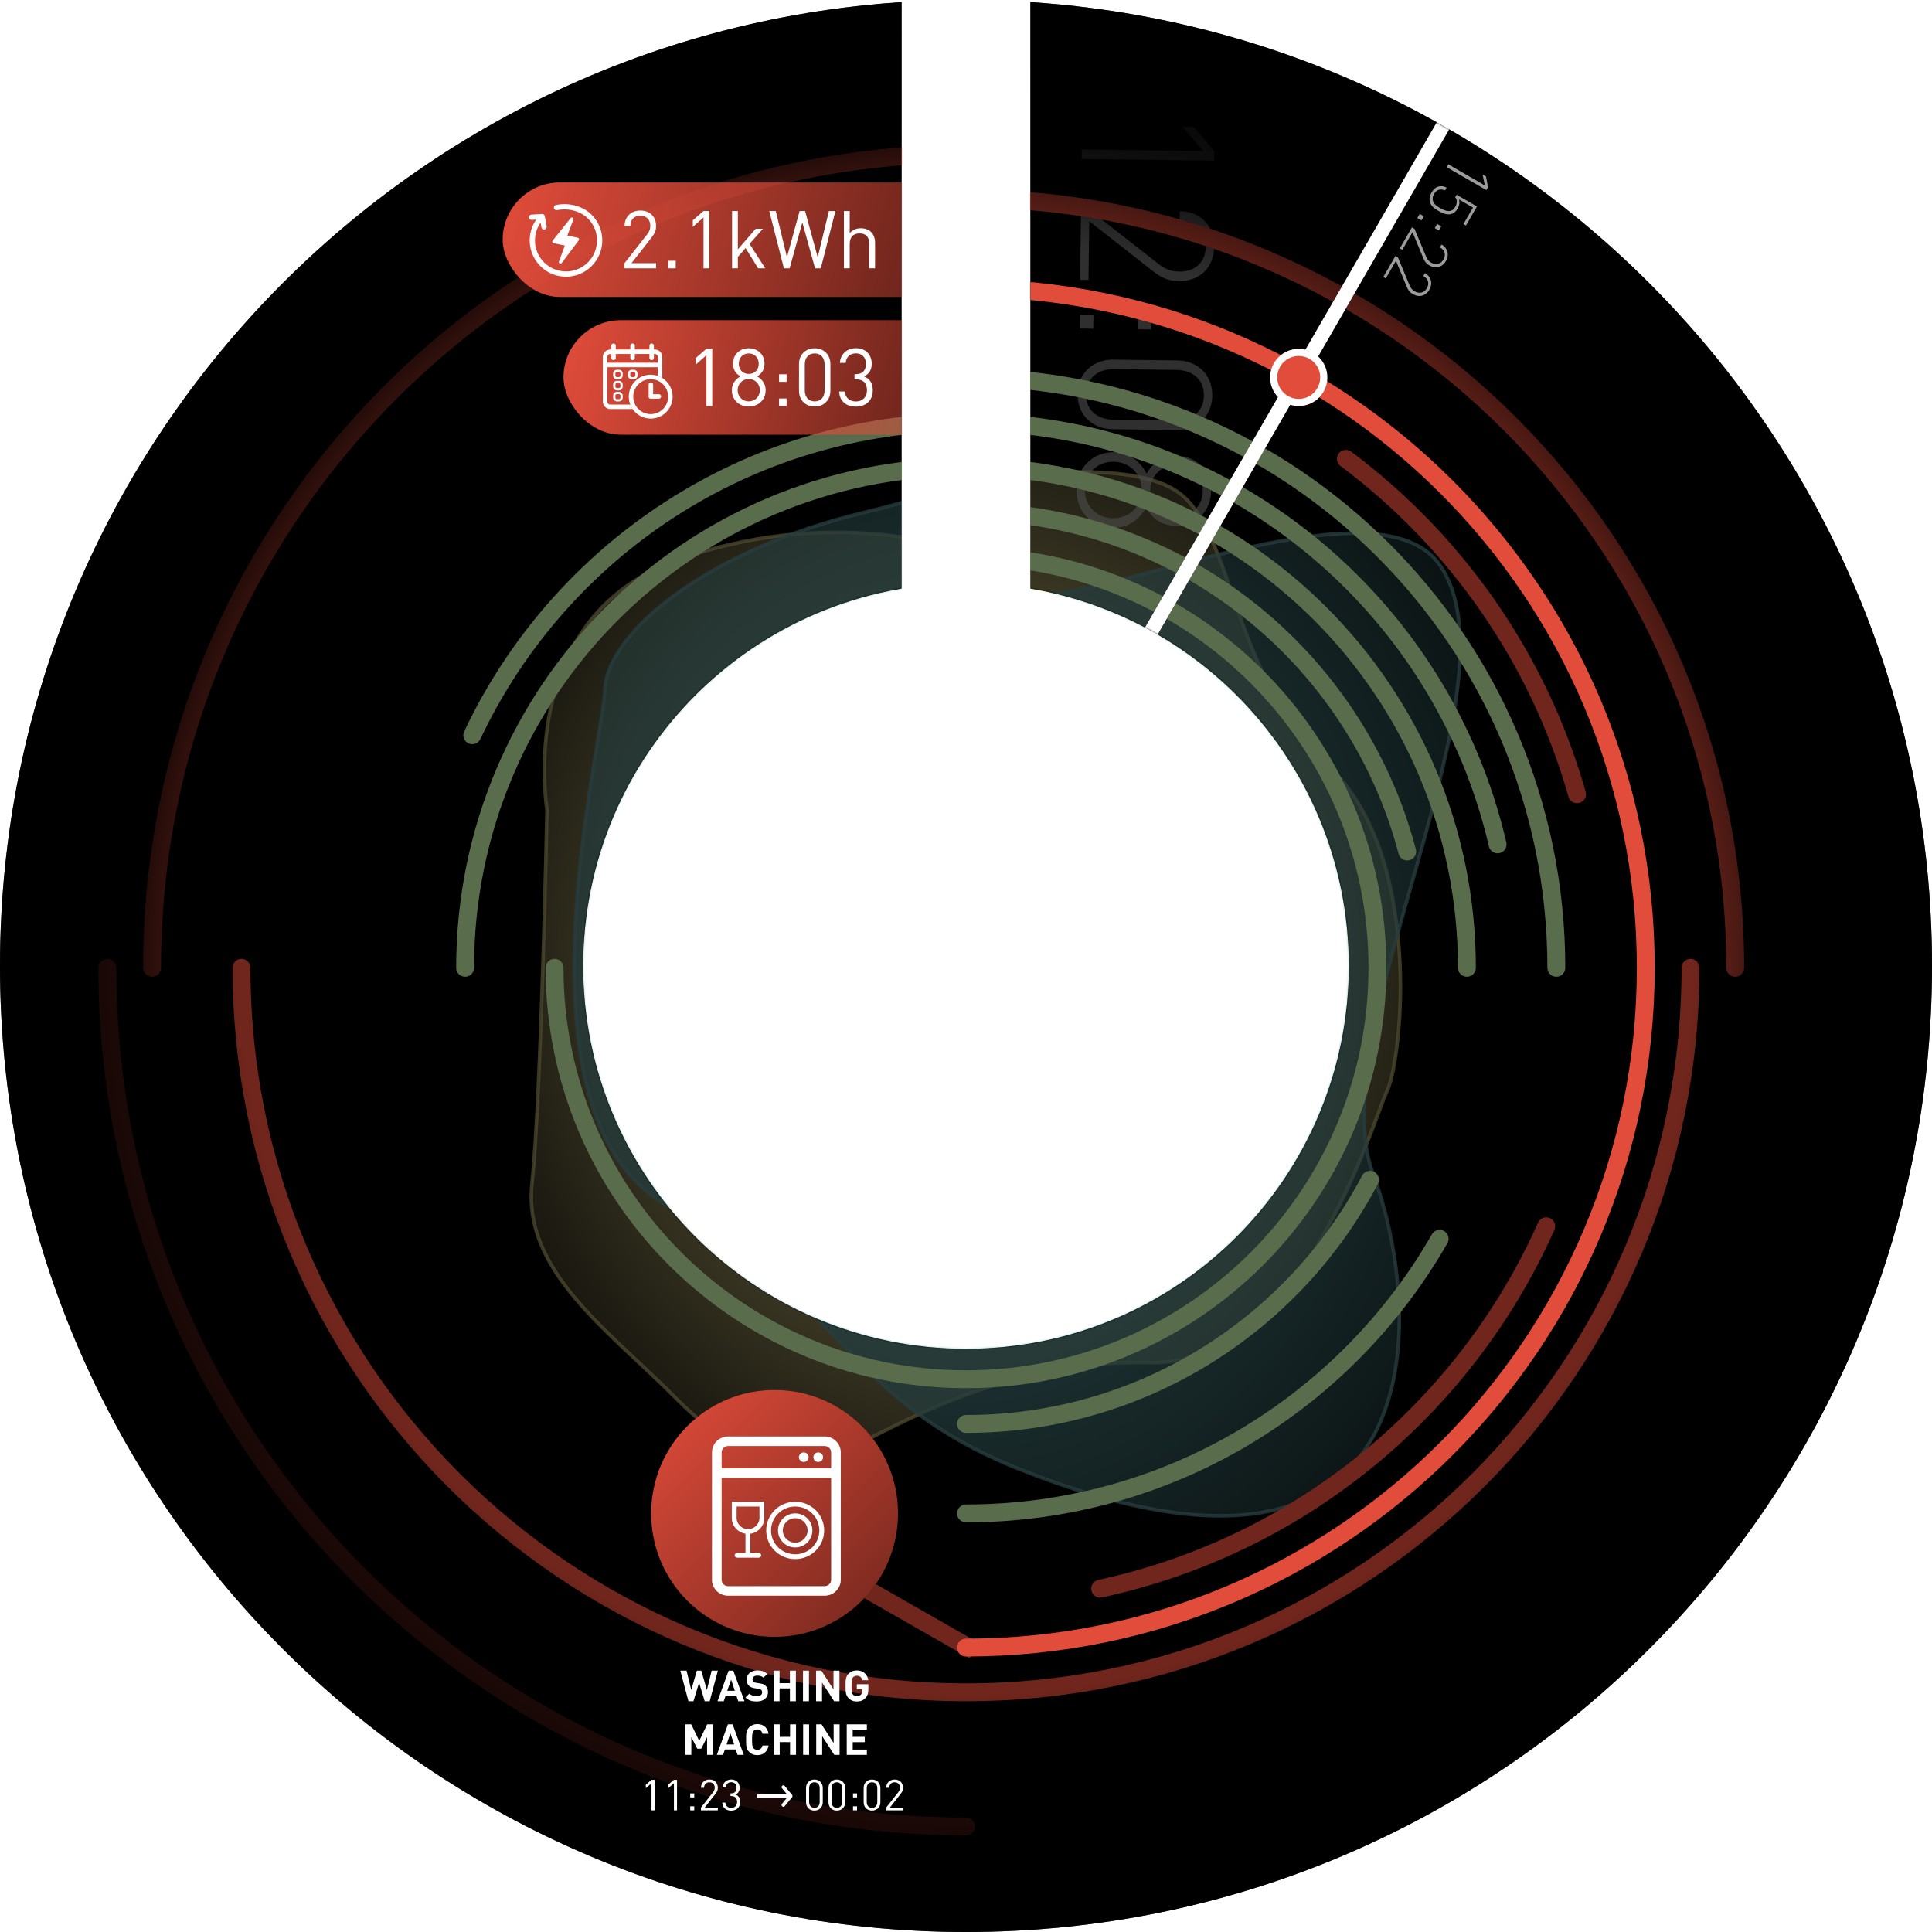 <svg width="1080" height="1080" viewBox="0 0 1080 1080" fill="none" xmlns="http://www.w3.org/2000/svg">
<path d="M540 1080C521.561 1080 503.134 1079.07 484.789 1077.21C466.791 1075.38 448.896 1072.65 431.171 1069.03C413.779 1065.47 396.371 1060.99 379.421 1055.72C362.676 1050.51 345.983 1044.4 329.808 1037.56C313.79 1030.79 297.908 1023.14 282.608 1014.83C267.419 1006.57 252.439 997.474 238.084 987.776C223.808 978.131 209.821 967.676 196.513 956.69C183.243 945.739 170.341 934.013 158.166 921.837C145.991 909.661 134.266 896.763 123.313 883.49C112.329 870.18 101.87 856.19 92.227 841.919C82.527 827.568 73.427 812.589 65.178 797.396C56.864 782.09 49.213 766.208 42.439 750.196C35.601 734.028 29.492 717.336 24.281 700.583C19.012 683.644 14.535 666.232 10.975 648.832C7.353 631.107 4.622 613.212 2.792 595.214C0.934 576.868 0.002 558.44 0 540C0.001 521.561 0.931 503.133 2.788 484.788C4.618 466.79 7.349 448.895 10.971 431.171C14.532 413.771 19.009 396.359 24.277 379.42C29.488 362.667 35.597 345.975 42.435 329.808C49.21 313.79 56.861 297.908 65.174 282.608C73.425 267.418 82.526 252.438 92.223 238.084C101.871 223.803 112.33 209.817 123.309 196.513C134.264 183.239 145.99 170.337 158.162 158.166C170.334 145.995 183.239 134.266 196.509 123.313C209.809 112.335 223.798 101.876 238.08 92.227C252.427 82.534 267.407 73.433 282.604 65.178C297.904 56.864 313.789 49.213 329.804 42.439C345.973 35.6 362.665 29.49 379.417 24.281C396.363 19.01 413.774 14.533 431.167 10.974C448.892 7.352 466.787 4.621 484.785 2.791C491.118 2.148 497.585 1.608 503.996 1.191V329.024C501.621 329.424 499.223 329.873 496.868 330.355C483.099 333.176 469.644 337.352 456.698 342.824C443.972 348.212 431.798 354.82 420.346 362.555C408.982 370.238 398.377 378.988 388.675 388.686C378.977 398.388 370.227 408.993 362.544 420.357C354.809 431.809 348.202 443.983 342.813 456.708C337.341 469.654 333.164 483.109 330.343 496.878C327.451 511.07 325.996 525.517 326 540C325.996 554.486 327.453 568.935 330.347 583.128C333.168 596.897 337.345 610.353 342.817 623.299C348.206 636.024 354.813 648.198 362.548 659.65C370.231 671.014 378.981 681.619 388.679 691.321C398.381 701.019 408.986 709.77 420.35 717.453C431.801 725.188 443.975 731.795 456.7 737.183C469.646 742.655 483.101 746.832 496.87 749.652C511.064 752.547 525.514 754.003 540 754C554.486 754.003 568.935 752.546 583.129 749.652C596.898 746.832 610.354 742.655 623.3 737.183C636.025 731.795 648.199 725.187 659.65 717.452C671.015 709.769 681.62 701.019 691.322 691.32C701.02 681.618 709.77 671.013 717.453 659.649C725.188 648.198 731.795 636.025 737.184 623.3C742.656 610.354 746.833 596.898 749.654 583.129C752.548 568.935 754.004 554.486 754 540C754.003 525.514 752.547 511.065 749.653 496.871C746.832 483.102 742.655 469.647 737.183 456.701C731.795 443.976 725.187 431.802 717.452 420.35C709.769 408.986 701.019 398.381 691.321 388.679C681.619 378.981 671.014 370.231 659.649 362.548C648.198 354.813 636.025 348.205 623.3 342.817C610.354 337.345 596.899 333.169 583.13 330.348C580.774 329.866 578.376 329.418 576.001 329.017V1.183C582.426 1.605 588.89 2.145 595.213 2.783C613.211 4.613 631.106 7.344 648.83 10.966C666.23 14.526 683.643 19.003 700.581 24.273C717.334 29.484 734.026 35.593 750.194 42.431C766.213 49.206 782.094 56.857 797.394 65.17C812.585 73.422 827.565 82.522 841.917 92.219C856.199 101.867 870.185 112.326 883.488 123.305C896.765 134.262 909.667 145.988 921.835 158.158C934.003 170.328 945.735 183.234 956.688 196.505C967.67 209.813 978.129 223.8 987.774 238.076C997.467 252.423 1006.57 267.404 1014.82 282.6C1023.14 297.907 1030.79 313.789 1037.56 329.8C1044.4 345.962 1050.51 362.654 1055.72 379.412C1060.99 396.35 1065.47 413.762 1069.03 431.163C1072.65 448.887 1075.38 466.782 1077.21 484.78C1079.07 503.128 1080 521.558 1080 540C1080 558.439 1079.07 576.866 1077.21 595.211C1075.38 613.209 1072.65 631.104 1069.03 648.829C1065.47 666.229 1060.99 683.64 1055.72 700.58C1050.51 717.33 1044.4 734.022 1037.56 750.193C1030.79 766.205 1023.14 782.087 1014.83 797.393C1006.57 812.593 997.468 827.572 987.777 841.916C978.124 856.203 967.665 870.19 956.691 883.487C945.738 896.758 934.011 909.66 921.838 921.834C909.665 934.008 896.766 945.734 883.491 956.687C870.191 967.664 856.204 978.123 841.92 987.773C827.575 997.464 812.595 1006.57 797.397 1014.82C782.09 1023.14 766.208 1030.79 750.197 1037.56C734.023 1044.4 717.33 1050.51 700.584 1055.72C683.636 1060.99 666.225 1065.47 648.833 1069.03C631.109 1072.65 613.214 1075.38 595.216 1077.21C576.869 1079.07 558.441 1080 540 1080Z" fill="black"/>
<mask id="mask0" mask-type="alpha" maskUnits="userSpaceOnUse" x="0" y="1" width="1080" height="1079">
<path d="M540 1080C521.561 1080 503.134 1079.07 484.789 1077.21C466.791 1075.38 448.896 1072.65 431.171 1069.03C413.779 1065.47 396.371 1060.99 379.421 1055.72C362.676 1050.51 345.983 1044.4 329.808 1037.56C313.79 1030.79 297.908 1023.14 282.608 1014.83C267.419 1006.57 252.439 997.474 238.084 987.776C223.808 978.131 209.821 967.676 196.513 956.69C183.243 945.739 170.341 934.013 158.166 921.837C145.991 909.661 134.266 896.763 123.313 883.49C112.329 870.18 101.87 856.19 92.227 841.919C82.527 827.568 73.427 812.589 65.178 797.396C56.864 782.09 49.213 766.208 42.439 750.196C35.601 734.028 29.492 717.336 24.281 700.583C19.012 683.644 14.535 666.232 10.975 648.832C7.353 631.107 4.622 613.212 2.792 595.214C0.934 576.868 0.002 558.44 0 540C0.001 521.561 0.931 503.133 2.788 484.788C4.618 466.79 7.349 448.895 10.971 431.171C14.532 413.771 19.009 396.359 24.277 379.42C29.488 362.667 35.597 345.975 42.435 329.808C49.21 313.79 56.861 297.908 65.174 282.608C73.425 267.418 82.526 252.438 92.223 238.084C101.871 223.803 112.33 209.817 123.309 196.513C134.264 183.239 145.99 170.337 158.162 158.166C170.334 145.995 183.239 134.266 196.509 123.313C209.809 112.335 223.798 101.876 238.08 92.227C252.427 82.534 267.407 73.433 282.604 65.178C297.904 56.864 313.789 49.213 329.804 42.439C345.973 35.6 362.665 29.49 379.417 24.281C396.363 19.01 413.774 14.533 431.167 10.974C448.892 7.352 466.787 4.621 484.785 2.791C491.118 2.148 497.585 1.608 503.996 1.191V329.024C501.621 329.424 499.223 329.873 496.868 330.355C483.099 333.176 469.644 337.352 456.698 342.824C443.972 348.212 431.798 354.82 420.346 362.555C408.982 370.238 398.377 378.988 388.675 388.686C378.977 398.388 370.227 408.993 362.544 420.357C354.809 431.809 348.202 443.983 342.813 456.708C337.341 469.654 333.164 483.109 330.343 496.878C327.451 511.07 325.996 525.517 326 540C325.996 554.486 327.453 568.935 330.347 583.128C333.168 596.897 337.345 610.353 342.817 623.299C348.206 636.024 354.813 648.198 362.548 659.65C370.231 671.014 378.981 681.619 388.679 691.321C398.381 701.019 408.986 709.77 420.35 717.453C431.801 725.188 443.975 731.795 456.7 737.183C469.646 742.655 483.101 746.832 496.87 749.652C511.064 752.547 525.514 754.003 540 754C554.486 754.003 568.935 752.546 583.129 749.652C596.898 746.832 610.354 742.655 623.3 737.183C636.025 731.795 648.199 725.187 659.65 717.452C671.015 709.769 681.62 701.019 691.322 691.32C701.02 681.618 709.77 671.013 717.453 659.649C725.188 648.198 731.795 636.025 737.184 623.3C742.656 610.354 746.833 596.898 749.654 583.129C752.548 568.935 754.004 554.486 754 540C754.003 525.514 752.547 511.065 749.653 496.871C746.832 483.102 742.655 469.647 737.183 456.701C731.795 443.976 725.187 431.802 717.452 420.35C709.769 408.986 701.019 398.381 691.321 388.679C681.619 378.981 671.014 370.231 659.649 362.548C648.198 354.813 636.025 348.205 623.3 342.817C610.354 337.345 596.899 333.169 583.13 330.348C580.774 329.866 578.376 329.418 576.001 329.017V1.183C582.426 1.605 588.89 2.145 595.213 2.783C613.211 4.613 631.106 7.344 648.83 10.966C666.23 14.526 683.643 19.003 700.581 24.273C717.334 29.484 734.026 35.593 750.194 42.431C766.213 49.206 782.094 56.857 797.394 65.17C812.585 73.422 827.565 82.522 841.917 92.219C856.199 101.867 870.185 112.326 883.488 123.305C896.765 134.262 909.667 145.988 921.835 158.158C934.003 170.328 945.735 183.234 956.688 196.505C967.67 209.813 978.129 223.8 987.774 238.076C997.467 252.423 1006.57 267.404 1014.82 282.6C1023.14 297.907 1030.79 313.789 1037.56 329.8C1044.4 345.962 1050.51 362.654 1055.72 379.412C1060.99 396.35 1065.47 413.762 1069.03 431.163C1072.65 448.887 1075.38 466.782 1077.21 484.78C1079.07 503.128 1080 521.558 1080 540C1080 558.439 1079.07 576.866 1077.21 595.211C1075.38 613.209 1072.65 631.104 1069.03 648.829C1065.47 666.229 1060.99 683.64 1055.72 700.58C1050.51 717.33 1044.4 734.022 1037.56 750.193C1030.79 766.205 1023.14 782.087 1014.83 797.393C1006.57 812.593 997.468 827.572 987.777 841.916C978.124 856.203 967.665 870.19 956.691 883.487C945.738 896.758 934.011 909.66 921.838 921.834C909.665 934.008 896.766 945.734 883.491 956.687C870.191 967.664 856.204 978.123 841.92 987.773C827.575 997.464 812.595 1006.57 797.397 1014.82C782.09 1023.14 766.208 1030.79 750.197 1037.56C734.023 1044.4 717.33 1050.51 700.584 1055.72C683.636 1060.99 666.225 1065.47 648.833 1069.03C631.109 1072.65 613.214 1075.38 595.216 1077.21C576.869 1079.07 558.441 1080 540 1080Z" fill="black"/>
</mask>
<g mask="url(#mask0)">
<path opacity="0.8" d="M537.207 270.285C537.207 270.285 630.87 252.16 660.387 276.499C689.904 300.838 689.45 379.03 742.495 428.226C795.54 477.422 784.149 591.344 775.346 609.987C766.543 628.63 728.746 763.787 642.262 761.714C555.778 759.641 492.607 803.14 470.336 811.427C448.065 819.714 416.48 820.746 378.678 782.427C340.876 744.108 292.2 710.964 297.378 661.769C302.556 612.574 305.771 452.562 305.771 452.562C305.771 452.562 288.057 347.442 375.571 314.299C463.085 281.156 537.204 307.567 537.204 307.567L537.207 270.285Z" fill="url(#paint0_radial)"/>
<path opacity="0.8" d="M537.207 270.285C537.207 270.285 630.87 252.16 660.387 276.499C689.904 300.838 689.45 379.03 742.495 428.226C795.54 477.422 784.149 591.344 775.346 609.987C766.543 628.63 728.746 763.787 642.262 761.714C555.778 759.641 492.607 803.14 470.336 811.427C448.065 819.714 416.48 820.746 378.678 782.427C340.876 744.108 292.2 710.964 297.378 661.769C302.556 612.574 305.771 452.562 305.771 452.562C305.771 452.562 288.057 347.442 375.571 314.299C463.085 281.156 537.204 307.567 537.204 307.567L537.207 270.285Z" stroke="#F8E999" stroke-width="2"/>
<path opacity="0.8" d="M767.535 656.186C738.019 577.473 852.235 381.286 804.4 315.226C770.979 269.07 631.689 330.385 582.333 332.498C679.759 351.898 753.19 437.871 753.19 540.998C753.19 658.421 658.001 753.61 540.578 753.61C423.155 753.61 327.967 658.425 327.967 541.002C327.967 423.579 423.156 328.392 540.581 328.392V257C540.581 257 567.681 266.166 482.645 286.547C397.609 306.928 339.535 352.579 338.135 385.612C336.735 418.645 282.099 628.001 375.571 675.092C469.043 722.183 469.913 781.63 570.054 821.347C803.976 914.117 797.056 734.899 767.535 656.186Z" fill="url(#paint1_radial)"/>
<path opacity="0.8" d="M767.535 656.186C738.019 577.473 852.235 381.286 804.4 315.226C770.979 269.07 631.689 330.385 582.333 332.498C679.759 351.898 753.19 437.871 753.19 540.998C753.19 658.421 658.001 753.61 540.578 753.61C423.155 753.61 327.967 658.425 327.967 541.002C327.967 423.579 423.156 328.392 540.581 328.392V257C540.581 257 567.681 266.166 482.645 286.547C397.609 306.928 339.535 352.579 338.135 385.612C336.735 418.645 282.099 628.001 375.571 675.092C469.043 722.183 469.913 781.63 570.054 821.347C803.976 914.117 797.056 734.899 767.535 656.186Z" stroke="#82C8CF" stroke-width="2"/>
<path opacity="0.61" d="M604.642 88.873L678.684 89.794L678.75 84.491L667.374 70.932L661.03 70.853L672.718 84.416L604.708 83.57L604.642 88.873ZM603.801 156.434L608.481 156.492L608.89 123.63L644.837 151.848C649.678 155.653 653.509 157.052 659.021 157.121C670.668 157.266 678.563 149.667 678.71 137.812C678.862 125.645 670.53 118.157 659.507 118.02L659.441 123.324C669.84 123.453 674.127 130.059 674.031 137.754C673.918 146.801 667.926 151.927 659.087 151.817C654.823 151.764 651.303 150.472 647.595 147.514L608.968 117.287L604.289 117.229L603.801 156.434ZM603.462 183.645L611.158 183.741L611.253 176.046L603.558 175.95L603.462 183.645ZM635.908 184.049L643.603 184.145L643.699 176.45L636.004 176.354L635.908 184.049ZM621.899 239.934L657.672 240.38C669.216 240.523 677.531 232.618 677.673 221.179C677.815 209.74 669.7 201.63 658.157 201.487L622.383 201.041C610.84 200.898 602.525 208.803 602.383 220.242C602.24 231.681 610.356 239.791 621.899 239.934ZM622.485 234.637C613.75 234.529 606.947 229.556 607.062 220.3C607.178 211.045 614.102 206.243 622.837 206.352L657.571 206.784C666.306 206.892 673.109 211.866 672.993 221.121C672.878 230.376 665.954 235.178 657.219 235.07L622.485 234.637ZM622.046 295.026C630.677 295.134 636.87 290.635 640.701 283.61C644.257 290.414 649.831 293.812 657.422 293.907C668.238 294.041 676.865 286.14 677.008 274.597C677.152 263.054 668.724 254.94 657.909 254.806C650.318 254.711 644.658 258.177 640.935 264.787C637.28 257.669 631.202 252.913 622.571 252.806C610.716 252.658 601.867 261.701 601.718 273.66C601.569 285.619 610.191 294.879 622.046 295.026ZM622.112 289.723C612.96 289.609 606.286 282.661 606.398 273.718C606.509 264.775 613.354 257.995 622.505 258.109C631.552 258.222 638.434 265.172 638.323 274.115C638.212 283.059 631.159 289.835 622.112 289.723ZM657.488 288.603C648.857 288.496 642.898 282.597 643.003 274.174C643.108 265.75 649.212 260.002 657.843 260.109C666.474 260.217 672.433 266.115 672.329 274.539C672.224 282.962 666.12 288.71 657.488 288.603Z" fill="white"/>
<g filter="url(#filter0_b)">
<path d="M540 1080C521.561 1080 503.134 1079.07 484.789 1077.21C466.791 1075.38 448.896 1072.65 431.171 1069.03C413.779 1065.47 396.371 1060.99 379.421 1055.72C362.676 1050.51 345.983 1044.41 329.808 1037.56C313.79 1030.79 297.908 1023.14 282.608 1014.83C267.419 1006.57 252.439 997.474 238.084 987.776C223.808 978.131 209.821 967.676 196.513 956.69C183.243 945.739 170.341 934.013 158.166 921.837C145.991 909.661 134.266 896.763 123.313 883.49C112.329 870.18 101.87 856.19 92.227 841.919C82.527 827.568 73.427 812.589 65.178 797.396C56.864 782.09 49.213 766.208 42.439 750.196C35.601 734.028 29.492 717.336 24.281 700.583C19.012 683.644 14.535 666.232 10.975 648.832C7.353 631.107 4.622 613.212 2.792 595.214C0.934 576.868 0.002 558.44 0 540C0.001 521.561 0.931 503.134 2.788 484.788C4.618 466.79 7.349 448.896 10.971 431.171C14.532 413.771 19.009 396.359 24.277 379.42C29.488 362.667 35.597 345.975 42.435 329.808C49.21 313.79 56.861 297.908 65.174 282.608C73.425 267.418 82.526 252.438 92.223 238.084C101.871 223.803 112.33 209.817 123.309 196.513C134.264 183.239 145.99 170.337 158.162 158.166C170.334 145.995 183.239 134.266 196.509 123.313C209.809 112.335 223.798 101.876 238.08 92.227C252.427 82.534 267.407 73.433 282.604 65.178C297.904 56.864 313.789 49.213 329.804 42.439C345.973 35.6 362.665 29.49 379.417 24.281C396.363 19.01 413.774 14.533 431.167 10.974C448.892 7.352 466.787 4.621 484.785 2.791C491.118 2.148 497.585 1.608 503.996 1.191V329.024C501.621 329.424 499.223 329.873 496.868 330.355C483.099 333.176 469.644 337.352 456.698 342.824C443.972 348.212 431.798 354.82 420.346 362.555C408.982 370.238 398.377 378.988 388.675 388.686C378.977 398.388 370.227 408.993 362.544 420.357C354.809 431.809 348.202 443.983 342.813 456.708C337.341 469.654 333.164 483.109 330.343 496.878C327.451 511.07 325.996 525.517 326 540C325.996 554.486 327.453 568.935 330.347 583.128C333.168 596.897 337.345 610.353 342.817 623.299C348.206 636.024 354.813 648.198 362.548 659.65C370.231 671.015 378.981 681.62 388.679 691.321C398.381 701.02 408.986 709.77 420.35 717.453C431.801 725.188 443.975 731.796 456.7 737.183C469.646 742.655 483.101 746.832 496.87 749.652C511.064 752.547 525.514 754.003 540 754C554.486 754.003 568.935 752.547 583.129 749.652C596.898 746.832 610.354 742.655 623.3 737.183C636.025 731.795 648.199 725.187 659.65 717.452C671.015 709.769 681.62 701.019 691.322 691.32C701.02 681.618 709.77 671.013 717.453 659.649C725.188 648.198 731.795 636.025 737.184 623.3C742.656 610.354 746.833 596.898 749.654 583.129C752.548 568.935 754.004 554.486 754 540C754.003 525.514 752.547 511.065 749.653 496.871C746.832 483.103 742.655 469.647 737.183 456.701C731.795 443.976 725.187 431.802 717.452 420.35C709.769 408.986 701.019 398.381 691.321 388.679C681.619 378.981 671.014 370.231 659.649 362.548C648.198 354.813 636.025 348.205 623.3 342.817C610.354 337.345 596.899 333.169 583.13 330.348C580.774 329.866 578.376 329.418 576.001 329.017V1.183C582.426 1.605 588.89 2.145 595.213 2.783C613.211 4.613 631.106 7.344 648.83 10.966C666.23 14.526 683.643 19.003 700.581 24.273C717.334 29.484 734.026 35.593 750.194 42.431C766.213 49.206 782.094 56.857 797.394 65.17C812.585 73.422 827.565 82.522 841.917 92.219C856.199 101.867 870.185 112.326 883.488 123.305C896.765 134.262 909.667 145.988 921.835 158.158C934.003 170.328 945.735 183.234 956.688 196.505C967.67 209.813 978.129 223.8 987.774 238.076C997.467 252.423 1006.57 267.404 1014.82 282.6C1023.14 297.907 1030.79 313.789 1037.56 329.8C1044.4 345.962 1050.51 362.654 1055.72 379.412C1060.99 396.35 1065.47 413.762 1069.03 431.163C1072.65 448.888 1075.38 466.782 1077.21 484.78C1079.07 503.128 1080 521.558 1080 540C1080 558.439 1079.07 576.866 1077.21 595.211C1075.38 613.209 1072.65 631.104 1069.03 648.829C1065.47 666.229 1060.99 683.64 1055.72 700.58C1050.51 717.33 1044.4 734.022 1037.56 750.193C1030.79 766.205 1023.14 782.087 1014.83 797.393C1006.57 812.593 997.468 827.572 987.777 841.916C978.124 856.203 967.665 870.19 956.691 883.487C945.738 896.758 934.011 909.66 921.838 921.834C909.665 934.008 896.766 945.734 883.491 956.687C870.191 967.664 856.204 978.123 841.92 987.773C827.575 997.464 812.595 1006.57 797.397 1014.82C782.09 1023.14 766.208 1030.79 750.197 1037.56C734.023 1044.4 717.33 1050.51 700.584 1055.72C683.636 1060.99 666.225 1065.47 648.833 1069.03C631.109 1072.65 613.214 1075.38 595.216 1077.21C576.869 1079.07 558.441 1080 540 1080Z" fill="black" fill-opacity="0.4"/>
</g>
<path d="M310 541C310 668.025 412.975 771 540 771C667.025 771 770 668.025 770 541C770 413.975 667.025 311 540 311" stroke="#B3D898" stroke-width="10" stroke-linecap="round"/>
<path d="M540 796C638.055 796 723.184 740.655 765.852 659.5M540 286C658.369 286 757.901 366.652 786.641 476" stroke="#B3D898" stroke-width="10" stroke-linecap="round"/>
<path d="M820 541C820 386.36 694.64 261 540 261C385.36 261 260 386.36 260 541" stroke="#B3D898" stroke-width="10" stroke-linecap="round"/>
<path d="M540 846C653.305 846 752.18 784.216 804.772 692.5M837.162 472C805.892 336.789 684.716 236 540 236C418.05 236 312.817 307.571 264.013 411" stroke="#B3D898" stroke-width="10" stroke-linecap="round"/>
<path d="M870 541C870 358.746 722.254 211 540 211" stroke="#B3D898" stroke-width="10" stroke-linecap="round"/>
<path d="M615 888.063C726.692 864.041 818.861 787.47 864.357 685.5M881.586 444C860.073 368.095 813.942 302.537 752.367 256.5" stroke="#E24C3A" stroke-width="10" stroke-linecap="round"/>
<path d="M945 541C945 764.675 763.675 946 540 946C316.325 946 135 764.675 135 541" stroke="#E24C3A" stroke-width="10" stroke-linecap="round"/>
<path d="M85 541C85 289.71 288.71 86 540 86" stroke="#E24C3A" stroke-width="10" stroke-linecap="round"/>
<path d="M540 1021C274.903 1021 60 806.097 60 541" stroke="#E24C3A" stroke-width="10" stroke-linecap="round"/>
<path d="M970 541C970 303.518 777.482 111 540 111" stroke="#E24C3A" stroke-width="10" stroke-linecap="round"/>
<line x1="536.536" y1="538.17" x2="819.536" y2="48" stroke="white" stroke-width="8"/>
<path d="M540 1080C521.561 1080 503.134 1079.07 484.789 1077.21C466.791 1075.38 448.896 1072.65 431.171 1069.03C413.779 1065.47 396.371 1060.99 379.421 1055.72C362.676 1050.51 345.983 1044.41 329.808 1037.56C313.79 1030.79 297.908 1023.14 282.608 1014.83C267.419 1006.57 252.439 997.475 238.084 987.777C223.808 978.132 209.821 967.677 196.513 956.691C183.243 945.74 170.341 934.014 158.166 921.838C145.991 909.662 134.266 896.764 123.313 883.491C112.329 870.181 101.87 856.191 92.227 841.92C82.527 827.569 73.427 812.59 65.178 797.397C56.864 782.091 49.213 766.209 42.439 750.197C35.601 734.029 29.492 717.337 24.281 700.584C19.012 683.645 14.535 666.233 10.975 648.833C7.353 631.108 4.622 613.213 2.792 595.215C0.934 576.869 0.002 558.44 0 540.001C0.001 521.561 0.931 503.134 2.788 484.789C4.618 466.791 7.349 448.896 10.971 431.172C14.532 413.772 19.009 396.36 24.277 379.421C29.488 362.668 35.597 345.976 42.435 329.809C49.21 313.791 56.861 297.909 65.174 282.609C73.425 267.419 82.526 252.439 92.223 238.085C101.871 223.804 112.33 209.818 123.309 196.514C134.264 183.24 145.99 170.338 158.162 158.167C170.334 145.996 183.239 134.267 196.509 123.314C209.809 112.336 223.798 101.877 238.08 92.228C252.427 82.535 267.407 73.434 282.604 65.179C297.904 56.865 313.789 49.214 329.804 42.44C345.973 35.601 362.665 29.491 379.417 24.282C396.363 19.011 413.774 14.534 431.167 10.975C448.892 7.352 466.787 4.621 484.785 2.792C491.118 2.149 497.585 1.609 503.996 1.192V329.025C501.621 329.425 499.223 329.874 496.868 330.356C483.099 333.176 469.644 337.353 456.698 342.825C443.972 348.212 431.798 354.82 420.346 362.556C408.982 370.238 398.377 378.988 388.675 388.687C378.977 398.388 370.227 408.993 362.544 420.358C354.809 431.81 348.202 443.983 342.813 456.709C337.341 469.654 333.164 483.11 330.343 496.879C327.451 511.07 325.996 525.517 326 540.001C325.996 554.486 327.453 568.935 330.347 583.129C333.168 596.898 337.345 610.354 342.817 623.3C348.206 636.025 354.813 648.199 362.548 659.651C370.231 671.015 378.981 681.62 388.679 691.322C398.381 701.02 408.986 709.77 420.35 717.454C431.801 725.189 443.975 731.796 456.7 737.184C469.646 742.656 483.101 746.832 496.87 749.653C511.064 752.547 525.514 754.004 540 754.001C554.486 754.004 568.935 752.547 583.129 749.653C596.898 746.832 610.354 742.656 623.3 737.184C636.025 731.795 648.199 725.188 659.65 717.453C671.015 709.77 681.62 701.019 691.322 691.321C701.02 681.619 709.77 671.014 717.453 659.65C725.188 648.198 731.795 636.025 737.184 623.301C742.656 610.354 746.833 596.899 749.654 583.13C752.548 568.936 754.004 554.486 754 540.001C754.003 525.515 752.547 511.065 749.653 496.872C746.832 483.103 742.655 469.647 737.183 456.702C731.795 443.976 725.187 431.802 717.452 420.351C709.769 408.986 701.019 398.381 691.321 388.68C681.619 378.981 671.014 370.231 659.649 362.549C648.198 354.814 636.025 348.206 623.3 342.818C610.354 337.346 596.899 333.169 583.13 330.349C580.774 329.867 578.376 329.419 576.001 329.018V1.184C582.426 1.606 588.89 2.146 595.213 2.784C613.211 4.613 631.106 7.344 648.83 10.967C666.23 14.527 683.643 19.004 700.581 24.274C717.334 29.485 734.026 35.594 750.194 42.432C766.213 49.207 782.094 56.858 797.394 65.171C812.585 73.423 827.565 82.523 841.917 92.22C856.199 101.868 870.185 112.327 883.488 123.306C896.765 134.263 909.667 145.989 921.835 158.159C934.003 170.329 945.735 183.235 956.688 196.506C967.67 209.814 978.129 223.801 987.774 238.077C997.467 252.424 1006.57 267.405 1014.82 282.601C1023.14 297.908 1030.79 313.79 1037.56 329.801C1044.4 345.963 1050.51 362.655 1055.72 379.413C1060.99 396.351 1065.47 413.763 1069.03 431.164C1072.65 448.888 1075.38 466.783 1077.21 484.781C1079.07 503.129 1080 521.559 1080 540.001C1080 558.439 1079.07 576.866 1077.21 595.212C1075.38 613.21 1072.65 631.105 1069.03 648.83C1065.47 666.23 1060.99 683.641 1055.72 700.581C1050.51 717.331 1044.4 734.023 1037.56 750.194C1030.79 766.206 1023.14 782.088 1014.83 797.394C1006.57 812.594 997.468 827.573 987.777 841.917C978.124 856.204 967.665 870.191 956.691 883.488C945.738 896.759 934.011 909.661 921.838 921.835C909.665 934.009 896.766 945.735 883.491 956.688C870.191 967.665 856.204 978.124 841.92 987.774C827.575 997.465 812.595 1006.57 797.397 1014.82C782.09 1023.14 766.208 1030.79 750.197 1037.56C734.023 1044.4 717.33 1050.51 700.584 1055.72C683.636 1060.99 666.225 1065.47 648.833 1069.03C631.109 1072.65 613.214 1075.38 595.216 1077.21C576.869 1079.07 558.441 1080 540 1080Z" fill="url(#paint2_angular)"/>
<g filter="url(#filter1_b)">
<path d="M540 1080C521.561 1080 503.134 1079.07 484.789 1077.21C466.791 1075.38 448.896 1072.65 431.171 1069.03C413.779 1065.47 396.371 1060.99 379.421 1055.72C362.676 1050.51 345.983 1044.41 329.808 1037.56C313.79 1030.79 297.908 1023.14 282.608 1014.83C267.419 1006.57 252.439 997.475 238.084 987.777C223.808 978.132 209.821 967.677 196.513 956.691C183.243 945.74 170.341 934.014 158.166 921.838C145.991 909.662 134.266 896.764 123.313 883.491C112.329 870.181 101.87 856.191 92.227 841.92C82.527 827.569 73.427 812.59 65.178 797.397C56.864 782.091 49.213 766.209 42.439 750.197C35.601 734.029 29.492 717.337 24.281 700.584C19.012 683.645 14.535 666.233 10.975 648.833C7.353 631.108 4.622 613.213 2.792 595.215C0.934 576.869 0.002 558.44 0 540.001C0.001 521.561 0.931 503.134 2.788 484.789C4.618 466.791 7.349 448.896 10.971 431.172C14.532 413.772 19.009 396.36 24.277 379.421C29.488 362.668 35.597 345.976 42.435 329.809C49.21 313.791 56.861 297.909 65.174 282.609C73.425 267.419 82.526 252.439 92.223 238.085C101.871 223.804 112.33 209.818 123.309 196.514C134.264 183.24 145.99 170.338 158.162 158.167C170.334 145.996 183.239 134.267 196.509 123.314C209.809 112.336 223.798 101.877 238.08 92.228C252.427 82.535 267.407 73.434 282.604 65.179C297.904 56.865 313.789 49.214 329.804 42.44C345.973 35.601 362.665 29.491 379.417 24.282C396.363 19.011 413.774 14.534 431.167 10.975C448.892 7.352 466.787 4.621 484.785 2.792C491.118 2.149 497.585 1.609 503.996 1.192V329.025C501.621 329.425 499.223 329.874 496.868 330.356C483.099 333.176 469.644 337.353 456.698 342.825C443.972 348.212 431.798 354.82 420.346 362.556C408.982 370.238 398.377 378.988 388.675 388.687C378.977 398.388 370.227 408.993 362.544 420.358C354.809 431.81 348.202 443.983 342.813 456.709C337.341 469.654 333.164 483.11 330.343 496.879C327.451 511.07 325.996 525.517 326 540.001C325.996 554.486 327.453 568.935 330.347 583.129C333.168 596.898 337.345 610.354 342.817 623.3C348.206 636.025 354.813 648.199 362.548 659.651C370.231 671.015 378.981 681.62 388.679 691.322C398.381 701.02 408.986 709.77 420.35 717.454C431.801 725.189 443.975 731.796 456.7 737.184C469.646 742.656 483.101 746.832 496.87 749.653C511.064 752.547 525.514 754.004 540 754.001C554.486 754.004 568.935 752.547 583.129 749.653C596.898 746.832 610.354 742.656 623.3 737.184C636.025 731.795 648.199 725.188 659.65 717.453C671.015 709.77 681.62 701.019 691.322 691.321C701.02 681.619 709.77 671.014 717.453 659.65C725.188 648.198 731.795 636.025 737.184 623.301C742.656 610.354 746.833 596.899 749.654 583.13C752.548 568.936 754.004 554.486 754 540.001C754.003 525.515 752.547 511.065 749.653 496.872C746.832 483.103 742.655 469.647 737.183 456.702C731.795 443.976 725.187 431.802 717.452 420.351C709.769 408.986 701.019 398.381 691.321 388.68C681.619 378.981 671.014 370.231 659.649 362.549C648.198 354.814 636.025 348.206 623.3 342.818C610.354 337.346 596.899 333.169 583.13 330.349C580.774 329.867 578.376 329.419 576.001 329.018V1.184C582.426 1.606 588.89 2.146 595.213 2.784C613.211 4.613 631.106 7.344 648.83 10.967C666.23 14.527 683.643 19.004 700.581 24.274C717.334 29.485 734.026 35.594 750.194 42.432C766.213 49.207 782.094 56.858 797.394 65.171C812.585 73.423 827.565 82.523 841.917 92.22C856.199 101.868 870.185 112.327 883.488 123.306C896.765 134.263 909.667 145.989 921.835 158.159C934.003 170.329 945.735 183.235 956.688 196.506C967.67 209.814 978.129 223.801 987.774 238.077C997.467 252.424 1006.57 267.405 1014.82 282.601C1023.14 297.908 1030.79 313.79 1037.56 329.801C1044.4 345.963 1050.51 362.655 1055.72 379.413C1060.99 396.351 1065.47 413.763 1069.03 431.164C1072.65 448.888 1075.38 466.783 1077.21 484.781C1079.07 503.129 1080 521.559 1080 540.001C1080 558.439 1079.07 576.866 1077.21 595.212C1075.38 613.21 1072.65 631.105 1069.03 648.83C1065.47 666.23 1060.99 683.641 1055.72 700.581C1050.51 717.331 1044.4 734.023 1037.56 750.194C1030.79 766.206 1023.14 782.088 1014.83 797.394C1006.57 812.594 997.468 827.573 987.777 841.917C978.124 856.204 967.665 870.191 956.691 883.488C945.738 896.759 934.011 909.661 921.838 921.835C909.665 934.009 896.766 945.735 883.491 956.688C870.191 967.665 856.204 978.124 841.92 987.774C827.575 997.465 812.595 1006.57 797.397 1014.82C782.09 1023.14 766.208 1030.79 750.197 1037.56C734.023 1044.4 717.33 1050.51 700.584 1055.72C683.636 1060.99 666.225 1065.47 648.833 1069.03C631.109 1072.65 613.214 1075.38 595.216 1077.21C576.869 1079.07 558.441 1080 540 1080Z" fill="black" fill-opacity="0.5"/>
</g>
<path d="M540 921C749.868 921 920 750.868 920 541C920 331.132 749.868 161 540 161" stroke="#E24C3A" stroke-width="10" stroke-linecap="round"/>
<line x1="453.481" y1="870.659" x2="544.481" y2="922.659" stroke="#E24C3A" stroke-opacity="0.5" stroke-width="10"/>
<line x1="536.536" y1="538.17" x2="819.536" y2="47.999" stroke="white" stroke-width="8"/>
<circle cx="726" cy="211" r="14" fill="#E24C3A" stroke="white" stroke-width="4"/>
<circle cx="433" cy="846" r="69" fill="black"/>
<circle cx="433" cy="846" r="69" fill="url(#paint3_linear)"/>
<path d="M401.3 933.912H397.82L395.156 944.688L392.036 933.912H389.54L386.42 944.688L383.78 933.912H380.3L384.86 951H387.644L390.788 940.632L393.932 951H396.716L401.3 933.912ZM416.161 951L409.921 933.912H407.305L401.089 951H404.569L405.601 947.976H411.673L412.681 951H416.161ZM410.785 945.168H406.537L408.697 938.952L410.785 945.168ZM429.305 945.96C429.305 944.424 428.897 943.2 427.985 942.36C427.241 941.64 426.281 941.232 424.721 941.016L422.681 940.704C421.961 940.608 421.457 940.368 421.121 940.056C420.761 939.72 420.641 939.288 420.641 938.832C420.641 937.656 421.481 936.672 423.257 936.672C424.385 936.672 425.705 936.816 426.761 937.848L428.873 935.76C427.409 934.344 425.705 933.768 423.353 933.768C419.657 933.768 417.401 935.904 417.401 938.952C417.401 940.392 417.809 941.52 418.625 942.312C419.393 943.056 420.425 943.512 421.937 943.728L423.977 944.04C424.841 944.16 425.177 944.304 425.513 944.616C425.873 944.976 426.041 945.456 426.041 946.032C426.041 947.4 424.985 948.168 422.993 948.168C421.433 948.168 419.969 947.808 418.889 946.728L416.729 948.888C418.409 950.592 420.377 951.144 422.969 951.144C426.569 951.144 429.305 949.272 429.305 945.96ZM444.901 951V933.912H441.565V940.896H435.781V933.912H432.445V951H435.781V943.848H441.565V951H444.901ZM452.211 951V933.912H448.875V951H452.211ZM469.267 951V933.912H465.931V944.376L459.163 933.912H456.187V951H459.523V940.512L466.291 951H469.267ZM485.418 943.992V941.496H478.962V944.304H482.106V944.928C482.106 945.816 481.89 946.584 481.338 947.208C480.81 947.808 479.994 948.168 478.962 948.168C478.05 948.168 477.33 947.832 476.826 947.28C476.202 946.56 476.01 945.72 476.01 942.456C476.01 939.192 476.202 938.376 476.826 937.656C477.33 937.104 478.05 936.744 478.962 936.744C480.666 936.744 481.65 937.608 482.034 939.24H485.394C484.938 936.36 482.946 933.768 478.962 933.768C477.018 933.768 475.578 934.416 474.402 935.568C472.698 937.272 472.674 939.192 472.674 942.456C472.674 945.72 472.698 947.64 474.402 949.344C475.578 950.496 477.018 951.144 478.962 951.144C480.786 951.144 482.37 950.688 483.786 949.2C485.034 947.904 485.418 946.464 485.418 943.992ZM398.601 981V963.912H395.313L390.873 973.152L386.409 963.912H383.121V981H386.457V971.04L389.745 977.52H392.001L395.265 971.04V981H398.601ZM415.774 981L409.534 963.912H406.918L400.702 981H404.182L405.214 977.976H411.286L412.294 981H415.774ZM410.398 975.168H406.15L408.31 968.952L410.398 975.168ZM429.644 975.744H426.26C425.924 977.136 425.036 978.168 423.38 978.168C422.468 978.168 421.724 977.832 421.244 977.28C420.62 976.56 420.404 975.72 420.404 972.456C420.404 969.192 420.62 968.352 421.244 967.632C421.724 967.08 422.468 966.744 423.38 966.744C425.036 966.744 425.9 967.776 426.236 969.168H429.644C429.02 965.592 426.572 963.768 423.38 963.768C421.412 963.768 419.972 964.416 418.796 965.568C417.092 967.272 417.068 969.192 417.068 972.456C417.068 975.72 417.092 977.64 418.796 979.344C419.972 980.496 421.412 981.144 423.38 981.144C426.548 981.144 429.02 979.32 429.644 975.744ZM444.983 981V963.912H441.647V970.896H435.863V963.912H432.527V981H435.863V973.848H441.647V981H444.983ZM452.293 981V963.912H448.957V981H452.293ZM469.349 981V963.912H466.013V974.376L459.245 963.912H456.269V981H459.605V970.512L466.373 981H469.349ZM484.588 981V978.024H476.668V973.872H483.412V970.896H476.668V966.888H484.588V963.912H473.332V981H484.588Z" fill="white"/>
<path d="M365.92 1012V994.912H364.192L361 997.672V999.64L364.192 996.832V1012H365.92ZM378.459 1012V994.912H376.731L373.539 997.672V999.64L376.731 996.832V1012H378.459ZM388.094 1004.78V1002.52H385.838V1004.78H388.094ZM388.094 1012V1009.74H385.838V1012H388.094ZM401.267 1012V1010.46H393.923L399.899 1002.83C400.835 1001.63 401.267 1000.74 401.267 999.376C401.267 996.568 399.371 994.768 396.563 994.768C393.707 994.768 391.859 996.712 391.859 999.4H393.587C393.587 997.192 394.979 996.304 396.563 996.304C398.435 996.304 399.539 997.528 399.539 999.376C399.539 1000.31 399.227 1001.06 398.579 1001.9L391.835 1010.46V1012H401.267ZM413.782 1007.34C413.782 1005.21 412.894 1003.82 411.166 1003.17C412.702 1002.47 413.47 1001.18 413.47 999.376C413.47 996.592 411.55 994.744 408.766 994.744C406.174 994.744 404.158 996.376 403.966 999.136H405.694C405.862 997.384 406.966 996.28 408.766 996.28C410.422 996.28 411.742 997.36 411.742 999.4C411.742 1001.32 410.782 1002.5 408.694 1002.5H408.334V1004.01H408.694C411.022 1004.01 412.054 1005.26 412.054 1007.32C412.054 1009.41 410.614 1010.63 408.766 1010.63C407.134 1010.63 405.622 1009.79 405.478 1007.66H403.75C403.894 1010.75 406.078 1012.17 408.766 1012.17C411.55 1012.17 413.782 1010.49 413.782 1007.34Z" fill="white"/>
<path d="M459.944 1007.44V999.472C459.944 996.64 457.928 994.768 455.264 994.768C452.576 994.768 450.584 996.64 450.584 999.472V1007.44C450.584 1010.27 452.576 1012.14 455.264 1012.14C457.928 1012.14 459.944 1010.27 459.944 1007.44ZM458.216 1007.34C458.216 1009.22 457.16 1010.61 455.264 1010.61C453.368 1010.61 452.312 1009.22 452.312 1007.34V999.568C452.312 997.696 453.368 996.304 455.264 996.304C457.16 996.304 458.216 997.696 458.216 999.568V1007.34ZM472.483 1007.44V999.472C472.483 996.64 470.467 994.768 467.803 994.768C465.115 994.768 463.123 996.64 463.123 999.472V1007.44C463.123 1010.27 465.115 1012.14 467.803 1012.14C470.467 1012.14 472.483 1010.27 472.483 1007.44ZM470.755 1007.34C470.755 1009.22 469.699 1010.61 467.803 1010.61C465.907 1010.61 464.851 1009.22 464.851 1007.34V999.568C464.851 997.696 465.907 996.304 467.803 996.304C469.699 996.304 470.755 997.696 470.755 999.568V1007.34ZM479.094 1004.78V1002.52H476.838V1004.78H479.094ZM479.094 1012V1009.74H476.838V1012H479.094ZM492.147 1007.44V999.472C492.147 996.64 490.131 994.768 487.467 994.768C484.779 994.768 482.787 996.64 482.787 999.472V1007.44C482.787 1010.27 484.779 1012.14 487.467 1012.14C490.131 1012.14 492.147 1010.27 492.147 1007.44ZM490.419 1007.34C490.419 1009.22 489.363 1010.61 487.467 1010.61C485.571 1010.61 484.515 1009.22 484.515 1007.34V999.568C484.515 997.696 485.571 996.304 487.467 996.304C489.363 996.304 490.419 997.696 490.419 999.568V1007.34ZM504.806 1012V1010.46H497.462L503.438 1002.83C504.374 1001.63 504.806 1000.74 504.806 999.376C504.806 996.568 502.91 994.768 500.102 994.768C497.246 994.768 495.398 996.712 495.398 999.4H497.126C497.126 997.192 498.518 996.304 500.102 996.304C501.974 996.304 503.078 997.528 503.078 999.376C503.078 1000.31 502.766 1001.06 502.118 1001.9L495.374 1010.46V1012H504.806Z" fill="white"/>
<path d="M424 1004H442M442 1004L437.909 1009M442 1004L437.909 999" stroke="white" stroke-width="2" stroke-linecap="round" stroke-linejoin="round"/>
<path fill-rule="evenodd" clip-rule="evenodd" d="M461 808.34H407C405.012 808.34 403.4 809.934 403.4 811.9V883.1C403.4 885.066 405.012 886.66 407 886.66H461C462.988 886.66 464.6 885.066 464.6 883.1V811.9C464.6 809.934 462.988 808.34 461 808.34ZM407 803C402.029 803 398 806.985 398 811.9V883.1C398 888.015 402.029 892 407 892H461C465.971 892 470 888.015 470 883.1V811.9C470 806.985 465.971 803 461 803H407Z" fill="white"/>
<path fill-rule="evenodd" clip-rule="evenodd" d="M466.4 826.14H400.25V820.8H466.4V826.14Z" fill="white"/>
<path fill-rule="evenodd" clip-rule="evenodd" d="M424.548 842.16H411.781V848.554C411.781 851.963 414.653 854.784 418.164 854.784C421.676 854.784 424.548 851.963 424.548 848.554V842.16ZM409.081 839.49V848.554C409.081 853.47 413.194 857.454 418.164 857.454C423.135 857.454 427.248 853.47 427.248 848.554V839.49H409.081Z" fill="white"/>
<path fill-rule="evenodd" clip-rule="evenodd" d="M416.73 870.219L416.73 855.563L419.43 855.563L419.43 870.219L416.73 870.219Z" fill="white"/>
<path fill-rule="evenodd" clip-rule="evenodd" d="M425.509 869.434C425.509 870.172 424.904 870.769 424.159 870.769L412.039 870.769C411.293 870.769 410.689 870.172 410.689 869.434C410.689 868.697 411.293 868.099 412.039 868.099L424.159 868.099C424.904 868.099 425.509 868.697 425.509 869.434Z" fill="white"/>
<path fill-rule="evenodd" clip-rule="evenodd" d="M444.519 868.86C451.975 868.86 458.019 862.883 458.019 855.51C458.019 848.137 451.975 842.16 444.519 842.16C437.063 842.16 431.019 848.137 431.019 855.51C431.019 862.883 437.063 868.86 444.519 868.86ZM444.519 871.53C453.466 871.53 460.719 864.358 460.719 855.51C460.719 846.662 453.466 839.49 444.519 839.49C435.572 839.49 428.319 846.662 428.319 855.51C428.319 864.358 435.572 871.53 444.519 871.53Z" fill="white"/>
<path fill-rule="evenodd" clip-rule="evenodd" d="M444.519 862.352C448.34 862.352 451.438 859.289 451.438 855.51C451.438 851.731 448.34 848.668 444.519 848.668C440.698 848.668 437.6 851.731 437.6 855.51C437.6 859.289 440.698 862.352 444.519 862.352ZM444.519 865.022C449.831 865.022 454.138 860.763 454.138 855.51C454.138 850.257 449.831 845.998 444.519 845.998C439.207 845.998 434.9 850.257 434.9 855.51C434.9 860.763 439.207 865.022 444.519 865.022Z" fill="white"/>
<path d="M452 814.57C452 816.045 450.791 817.24 449.3 817.24C447.809 817.24 446.6 816.045 446.6 814.57C446.6 813.095 447.809 811.9 449.3 811.9C450.791 811.9 452 813.095 452 814.57Z" fill="white"/>
<path d="M460.1 814.57C460.1 816.045 458.891 817.24 457.4 817.24C455.909 817.24 454.7 816.045 454.7 814.57C454.7 813.095 455.909 811.9 457.4 811.9C458.891 811.9 460.1 813.095 460.1 814.57Z" fill="white"/>
<rect x="281" y="102" width="267" height="64" rx="32" fill="url(#paint4_linear)"/>
<path d="M366.768 150V147.12H352.998L364.203 132.81C365.958 130.56 366.768 128.895 366.768 126.33C366.768 121.065 363.213 117.69 357.948 117.69C352.593 117.69 349.128 121.335 349.128 126.375H352.368C352.368 122.235 354.978 120.57 357.948 120.57C361.458 120.57 363.528 122.865 363.528 126.33C363.528 128.085 362.943 129.48 361.728 131.055L349.083 147.12V150H366.768ZM377.724 150V145.77H373.494V150H377.724ZM396.513 150V117.96H393.273L387.288 123.135V126.825L393.273 121.56V150H396.513ZM427.809 150L418.989 136.32L426.504 127.86H422.454L412.464 139.38V117.96H409.224V150H412.464V143.61L416.784 138.66L423.804 150H427.809ZM467.01 117.96H463.365L457.11 143.79L450.045 117.96H446.985L439.92 143.79L433.665 117.96H430.02L438.21 150H441.405L448.515 124.35L455.625 150H458.82L467.01 117.96ZM489.173 150V135.78C489.173 130.785 486.248 127.59 481.208 127.59C478.688 127.59 476.618 128.49 474.998 130.29V117.96H471.758V150H474.998V136.32C474.998 132.405 477.158 130.47 480.533 130.47C483.908 130.47 485.933 132.405 485.933 136.32V150H489.173Z" fill="white"/>
<path d="M320.479 122.792C320.834 121.843 319.624 121.115 318.996 121.9L308.925 134.5C308.509 135.022 308.78 135.813 309.422 135.948L315.755 137.283L312.473 146.168C312.117 147.13 313.359 147.85 313.973 147.036L323.544 134.341C323.94 133.816 323.664 133.046 323.033 132.913L317.155 131.668L320.479 122.792Z" fill="white"/>
<path fill-rule="evenodd" clip-rule="evenodd" d="M330.756 120.067C338.659 127.992 338.652 140.824 330.735 148.74C322.812 156.664 309.966 156.664 302.042 148.74C294.972 141.67 294.211 130.679 299.759 122.764L297.26 122.911C296.446 122.959 295.748 122.338 295.7 121.525C295.652 120.711 296.273 120.013 297.086 119.965L302.999 119.617C303.744 119.574 304.404 120.092 304.537 120.826L305.581 126.565C305.727 127.367 305.195 128.135 304.393 128.281C303.591 128.427 302.823 127.895 302.677 127.093L302.194 124.433C297.435 131.198 298.08 140.605 304.129 146.653C310.9 153.424 321.878 153.424 328.649 146.653C335.419 139.882 335.419 128.905 328.649 122.134C328.635 122.12 328.621 122.106 328.608 122.091C326.615 119.932 320.2 115.729 311.349 117.481C310.55 117.639 309.773 117.119 309.615 116.32C309.457 115.52 309.977 114.744 310.776 114.586C320.786 112.605 328.18 117.295 330.756 120.067Z" fill="white"/>
<rect x="315" y="179" width="228" height="64" rx="32" fill="url(#paint5_linear)"/>
<path d="M398.149 227V194.96H394.909L388.924 200.135V203.825L394.909 198.56V227H398.149ZM428.005 218.18C428.005 214.445 425.935 211.925 423.235 210.395C425.755 208.955 427.375 206.615 427.375 203.285C427.375 198.29 423.64 194.69 418.555 194.69C413.47 194.69 409.735 198.29 409.735 203.285C409.735 206.615 411.4 208.955 413.92 210.395C411.22 211.925 409.105 214.445 409.105 218.18C409.105 223.58 413.245 227.27 418.555 227.27C423.865 227.27 428.005 223.58 428.005 218.18ZM424.765 218.135C424.765 221.69 422.065 224.39 418.555 224.39C415.045 224.39 412.345 221.69 412.345 218.135C412.345 214.58 415.045 211.88 418.555 211.88C422.065 211.88 424.765 214.58 424.765 218.135ZM424.135 203.33C424.135 206.705 421.84 209.045 418.555 209.045C415.27 209.045 412.975 206.705 412.975 203.33C412.975 200 415.27 197.57 418.555 197.57C421.84 197.57 424.135 200 424.135 203.33ZM439.725 213.455V209.225H435.495V213.455H439.725ZM439.725 227V222.77H435.495V227H439.725ZM464.2 218.45V203.51C464.2 198.2 460.42 194.69 455.425 194.69C450.385 194.69 446.65 198.2 446.65 203.51V218.45C446.65 223.76 450.385 227.27 455.425 227.27C460.42 227.27 464.2 223.76 464.2 218.45ZM460.96 218.27C460.96 221.78 458.98 224.39 455.425 224.39C451.87 224.39 449.89 221.78 449.89 218.27V203.69C449.89 200.18 451.87 197.57 455.425 197.57C458.98 197.57 460.96 200.18 460.96 203.69V218.27ZM487.89 218.27C487.89 214.265 486.225 211.655 482.985 210.44C485.865 209.135 487.305 206.705 487.305 203.33C487.305 198.11 483.705 194.645 478.485 194.645C473.625 194.645 469.845 197.705 469.485 202.88H472.725C473.04 199.595 475.11 197.525 478.485 197.525C481.59 197.525 484.065 199.55 484.065 203.375C484.065 206.975 482.265 209.18 478.35 209.18H477.675V212.015H478.35C482.715 212.015 484.65 214.355 484.65 218.225C484.65 222.14 481.95 224.435 478.485 224.435C475.425 224.435 472.59 222.86 472.32 218.855H469.08C469.35 224.66 473.445 227.315 478.485 227.315C483.705 227.315 487.89 224.165 487.89 218.27Z" fill="white"/>
<path fill-rule="evenodd" clip-rule="evenodd" d="M363.746 231.495C369.131 231.495 373.497 227.124 373.497 221.733C373.497 216.342 369.131 211.971 363.746 211.971C358.36 211.971 353.994 216.342 353.994 221.733C353.994 227.124 358.36 231.495 363.746 231.495ZM363.746 234C370.514 234 376 228.508 376 221.733C376 214.958 370.514 209.466 363.746 209.466C356.978 209.466 351.492 214.958 351.492 221.733C351.492 228.508 356.978 234 363.746 234Z" fill="white"/>
<path fill-rule="evenodd" clip-rule="evenodd" d="M341.171 197.891H366.075C366.996 197.891 367.743 198.639 367.743 199.561V210.134C368.628 210.439 369.466 210.843 370.246 211.332V199.561C370.246 197.255 368.378 195.386 366.075 195.386H341.171C338.867 195.386 337 197.255 337 199.561V224.491C337 226.797 338.867 228.667 341.171 228.667H353.636C353.104 227.891 352.659 227.051 352.315 226.161H341.171C340.25 226.161 339.503 225.414 339.503 224.491V199.561C339.503 198.639 340.25 197.891 341.171 197.891Z" fill="white"/>
<path fill-rule="evenodd" clip-rule="evenodd" d="M353.623 192C354.314 192 354.874 192.561 354.874 193.253V200.079C354.874 200.771 354.314 201.332 353.623 201.332C352.932 201.332 352.372 200.771 352.372 200.079V193.253C352.372 192.561 352.932 192 353.623 192Z" fill="white"/>
<path fill-rule="evenodd" clip-rule="evenodd" d="M342.967 192C343.658 192 344.218 192.561 344.218 193.253V200.079C344.218 200.771 343.658 201.332 342.967 201.332C342.276 201.332 341.716 200.771 341.716 200.079V193.253C341.716 192.561 342.276 192 342.967 192Z" fill="white"/>
<path fill-rule="evenodd" clip-rule="evenodd" d="M364.279 192C364.97 192 365.53 192.561 365.53 193.253V200.079C365.53 200.771 364.97 201.332 364.279 201.332C363.588 201.332 363.027 200.771 363.027 200.079V193.253C363.027 192.561 363.588 192 364.279 192Z" fill="white"/>
<path fill-rule="evenodd" clip-rule="evenodd" d="M369.074 205.279H337.959V202.773H369.074V205.279Z" fill="white"/>
<path fill-rule="evenodd" clip-rule="evenodd" d="M354.308 207.945H353.151C352.691 207.945 352.317 208.319 352.317 208.78V209.938C352.317 210.4 352.691 210.774 353.151 210.774H354.308C354.769 210.774 355.142 210.4 355.142 209.938V208.78C355.142 208.319 354.769 207.945 354.308 207.945ZM353.151 206.693C351.999 206.693 351.066 207.627 351.066 208.78V209.938C351.066 211.091 351.999 212.026 353.151 212.026H354.308C355.46 212.026 356.394 211.091 356.394 209.938V208.78C356.394 207.627 355.46 206.693 354.308 206.693H353.151Z" fill="white"/>
<path fill-rule="evenodd" clip-rule="evenodd" d="M345.996 207.945H344.84C344.379 207.945 344.005 208.319 344.005 208.78V209.938C344.005 210.4 344.379 210.774 344.84 210.774H345.996C346.457 210.774 346.831 210.4 346.831 209.938V208.78C346.831 208.319 346.457 207.945 345.996 207.945ZM344.84 206.693C343.688 206.693 342.754 207.627 342.754 208.78V209.938C342.754 211.091 343.688 212.026 344.84 212.026H345.996C347.148 212.026 348.082 211.091 348.082 209.938V208.78C348.082 207.627 347.148 206.693 345.996 206.693H344.84Z" fill="white"/>
<path fill-rule="evenodd" clip-rule="evenodd" d="M345.996 214.132H344.84C344.379 214.132 344.005 214.506 344.005 214.967V216.125C344.005 216.586 344.379 216.96 344.84 216.96H345.996C346.457 216.96 346.831 216.586 346.831 216.125V214.967C346.831 214.506 346.457 214.132 345.996 214.132ZM344.84 212.88C343.688 212.88 342.754 213.814 342.754 214.967V216.125C342.754 217.278 343.688 218.213 344.84 218.213H345.996C347.148 218.213 348.082 217.278 348.082 216.125V214.967C348.082 213.814 347.148 212.88 345.996 212.88H344.84Z" fill="white"/>
<path fill-rule="evenodd" clip-rule="evenodd" d="M345.996 220.319H344.84C344.379 220.319 344.005 220.693 344.005 221.154V222.312C344.005 222.773 344.379 223.147 344.84 223.147H345.996C346.457 223.147 346.831 222.773 346.831 222.312V221.154C346.831 220.693 346.457 220.319 345.996 220.319ZM344.84 219.066C343.688 219.066 342.754 220.001 342.754 221.154V222.312C342.754 223.465 343.688 224.4 344.84 224.4H345.996C347.148 224.4 348.082 223.465 348.082 222.312V221.154C348.082 220.001 347.148 219.066 345.996 219.066H344.84Z" fill="white"/>
<path fill-rule="evenodd" clip-rule="evenodd" d="M363.852 213.76C364.544 213.76 365.104 214.321 365.104 215.013L365.104 221.626C365.104 222.318 364.544 222.879 363.852 222.879C363.161 222.879 362.601 222.318 362.601 221.626L362.601 215.013C362.601 214.321 363.161 213.76 363.852 213.76Z" fill="white"/>
<path fill-rule="evenodd" clip-rule="evenodd" d="M369.579 221.626C369.579 222.318 369.019 222.879 368.328 222.879H363.852C363.161 222.879 362.601 222.318 362.601 221.626C362.601 220.935 363.161 220.374 363.852 220.374H368.328C369.019 220.374 369.579 220.935 369.579 221.626Z" fill="white"/>
<path opacity="0.61" d="M808.709 93.458L830.907 106.274L831.825 104.684L830.686 98.664L828.785 97.566L830.017 103.64L809.627 91.868L808.709 93.458ZM804.243 117.969C806.332 119.175 808.765 120.288 811.273 119.616C812.699 119.234 813.856 118.239 814.774 116.649C815.836 114.81 816.085 113.083 815.551 111.486L823.408 116.022L818.062 125.282L819.465 126.092L825.621 115.429L814.273 108.877L813.463 110.28C814.689 111.612 814.649 113.626 813.479 115.652C811.391 119.269 807.936 117.981 805.161 116.379C803.478 115.407 801.532 114.242 800.978 112.176C800.675 111.045 800.918 109.689 801.62 108.473C803.132 105.854 805.174 105.412 807.742 106.437L808.66 104.847C807.06 104.09 805.556 103.887 804.179 104.256C802.624 104.646 801.279 105.823 800.217 107.663C799.191 109.44 798.893 111.18 799.341 112.852C800.013 115.36 802.123 116.745 804.243 117.969ZM792.305 121.87L794.612 123.202L795.944 120.895L793.637 119.563L792.305 121.87ZM802.032 127.486L804.339 128.818L805.671 126.511L803.364 125.179L802.032 127.486ZM782.513 138.83L783.916 139.64L789.604 129.789L795.679 144.395C796.496 146.363 797.416 147.434 799.068 148.388C802.56 150.404 806.23 149.447 808.282 145.893C810.388 142.246 809.141 138.574 805.836 136.666L804.918 138.256C808.036 140.056 808.211 142.776 806.879 145.083C805.313 147.796 802.636 148.328 799.986 146.798C798.708 146.06 797.864 145.074 797.245 143.553L790.702 127.887L789.299 127.077L782.513 138.83ZM773.267 154.845L774.67 155.655L780.358 145.803L786.433 160.41C787.25 162.378 788.17 163.449 789.822 164.403C793.314 166.419 796.984 165.462 799.036 161.908C801.142 158.26 799.895 154.589 796.59 152.681L795.672 154.271C798.79 156.071 798.965 158.791 797.633 161.098C796.067 163.81 793.39 164.343 790.74 162.813C789.462 162.075 788.618 161.089 787.999 159.568L781.456 143.901L780.053 143.091L773.267 154.845Z" fill="white"/>
</g>
<defs>
<filter id="filter0_b" x="-20" y="-18.817" width="1120" height="1118.82" filterUnits="userSpaceOnUse" color-interpolation-filters="sRGB">
<feFlood flood-opacity="0" result="BackgroundImageFix"/>
<feGaussianBlur in="BackgroundImage" stdDeviation="10"/>
<feComposite in2="SourceAlpha" operator="in" result="effect1_backgroundBlur"/>
<feBlend mode="normal" in="SourceGraphic" in2="effect1_backgroundBlur" result="shape"/>
</filter>
<filter id="filter1_b" x="-20" y="-18.816" width="1120" height="1118.82" filterUnits="userSpaceOnUse" color-interpolation-filters="sRGB">
<feFlood flood-opacity="0" result="BackgroundImageFix"/>
<feGaussianBlur in="BackgroundImage" stdDeviation="10"/>
<feComposite in2="SourceAlpha" operator="in" result="effect1_backgroundBlur"/>
<feBlend mode="normal" in="SourceGraphic" in2="effect1_backgroundBlur" result="shape"/>
</filter>
<radialGradient id="paint0_radial" cx="0" cy="0" r="1" gradientUnits="userSpaceOnUse" gradientTransform="translate(539.93 539.952) rotate(87.755) scale(537.96 473.242)">
<stop offset="0.395" stop-color="#F4E696"/>
<stop offset="0.732" stop-color="#F4E696" stop-opacity="0"/>
</radialGradient>
<radialGradient id="paint1_radial" cx="0" cy="0" r="1" gradientUnits="userSpaceOnUse" gradientTransform="translate(536.5 552) rotate(89.566) scale(528.015 442.966)">
<stop offset="0.392" stop-color="#75C7CC"/>
<stop offset="1" stop-color="#75C7CC" stop-opacity="0"/>
</radialGradient>
<radialGradient id="paint2_angular" cx="0" cy="0" r="1" gradientUnits="userSpaceOnUse" gradientTransform="translate(540 540.592) rotate(-90) scale(539.592 540.183)">
<stop offset="0.008" stop-opacity="0"/>
<stop offset="0.746" stop-opacity="0"/>
<stop offset="0.848" stop-opacity="0.7"/>
<stop offset="0.994"/>
</radialGradient>
<linearGradient id="paint3_linear" x1="364" y1="777" x2="502" y2="915" gradientUnits="userSpaceOnUse">
<stop stop-color="#E24C3A"/>
<stop offset="1" stop-color="#E24C3A" stop-opacity="0.5"/>
</linearGradient>
<linearGradient id="paint4_linear" x1="281" y1="102" x2="503" y2="166" gradientUnits="userSpaceOnUse">
<stop stop-color="#E24C3A"/>
<stop offset="1" stop-color="#E24C3A" stop-opacity="0.5"/>
</linearGradient>
<linearGradient id="paint5_linear" x1="315" y1="179" x2="508.596" y2="226.659" gradientUnits="userSpaceOnUse">
<stop stop-color="#E24C3A"/>
<stop offset="1" stop-color="#E24C3A" stop-opacity="0.5"/>
</linearGradient>
</defs>
</svg>
